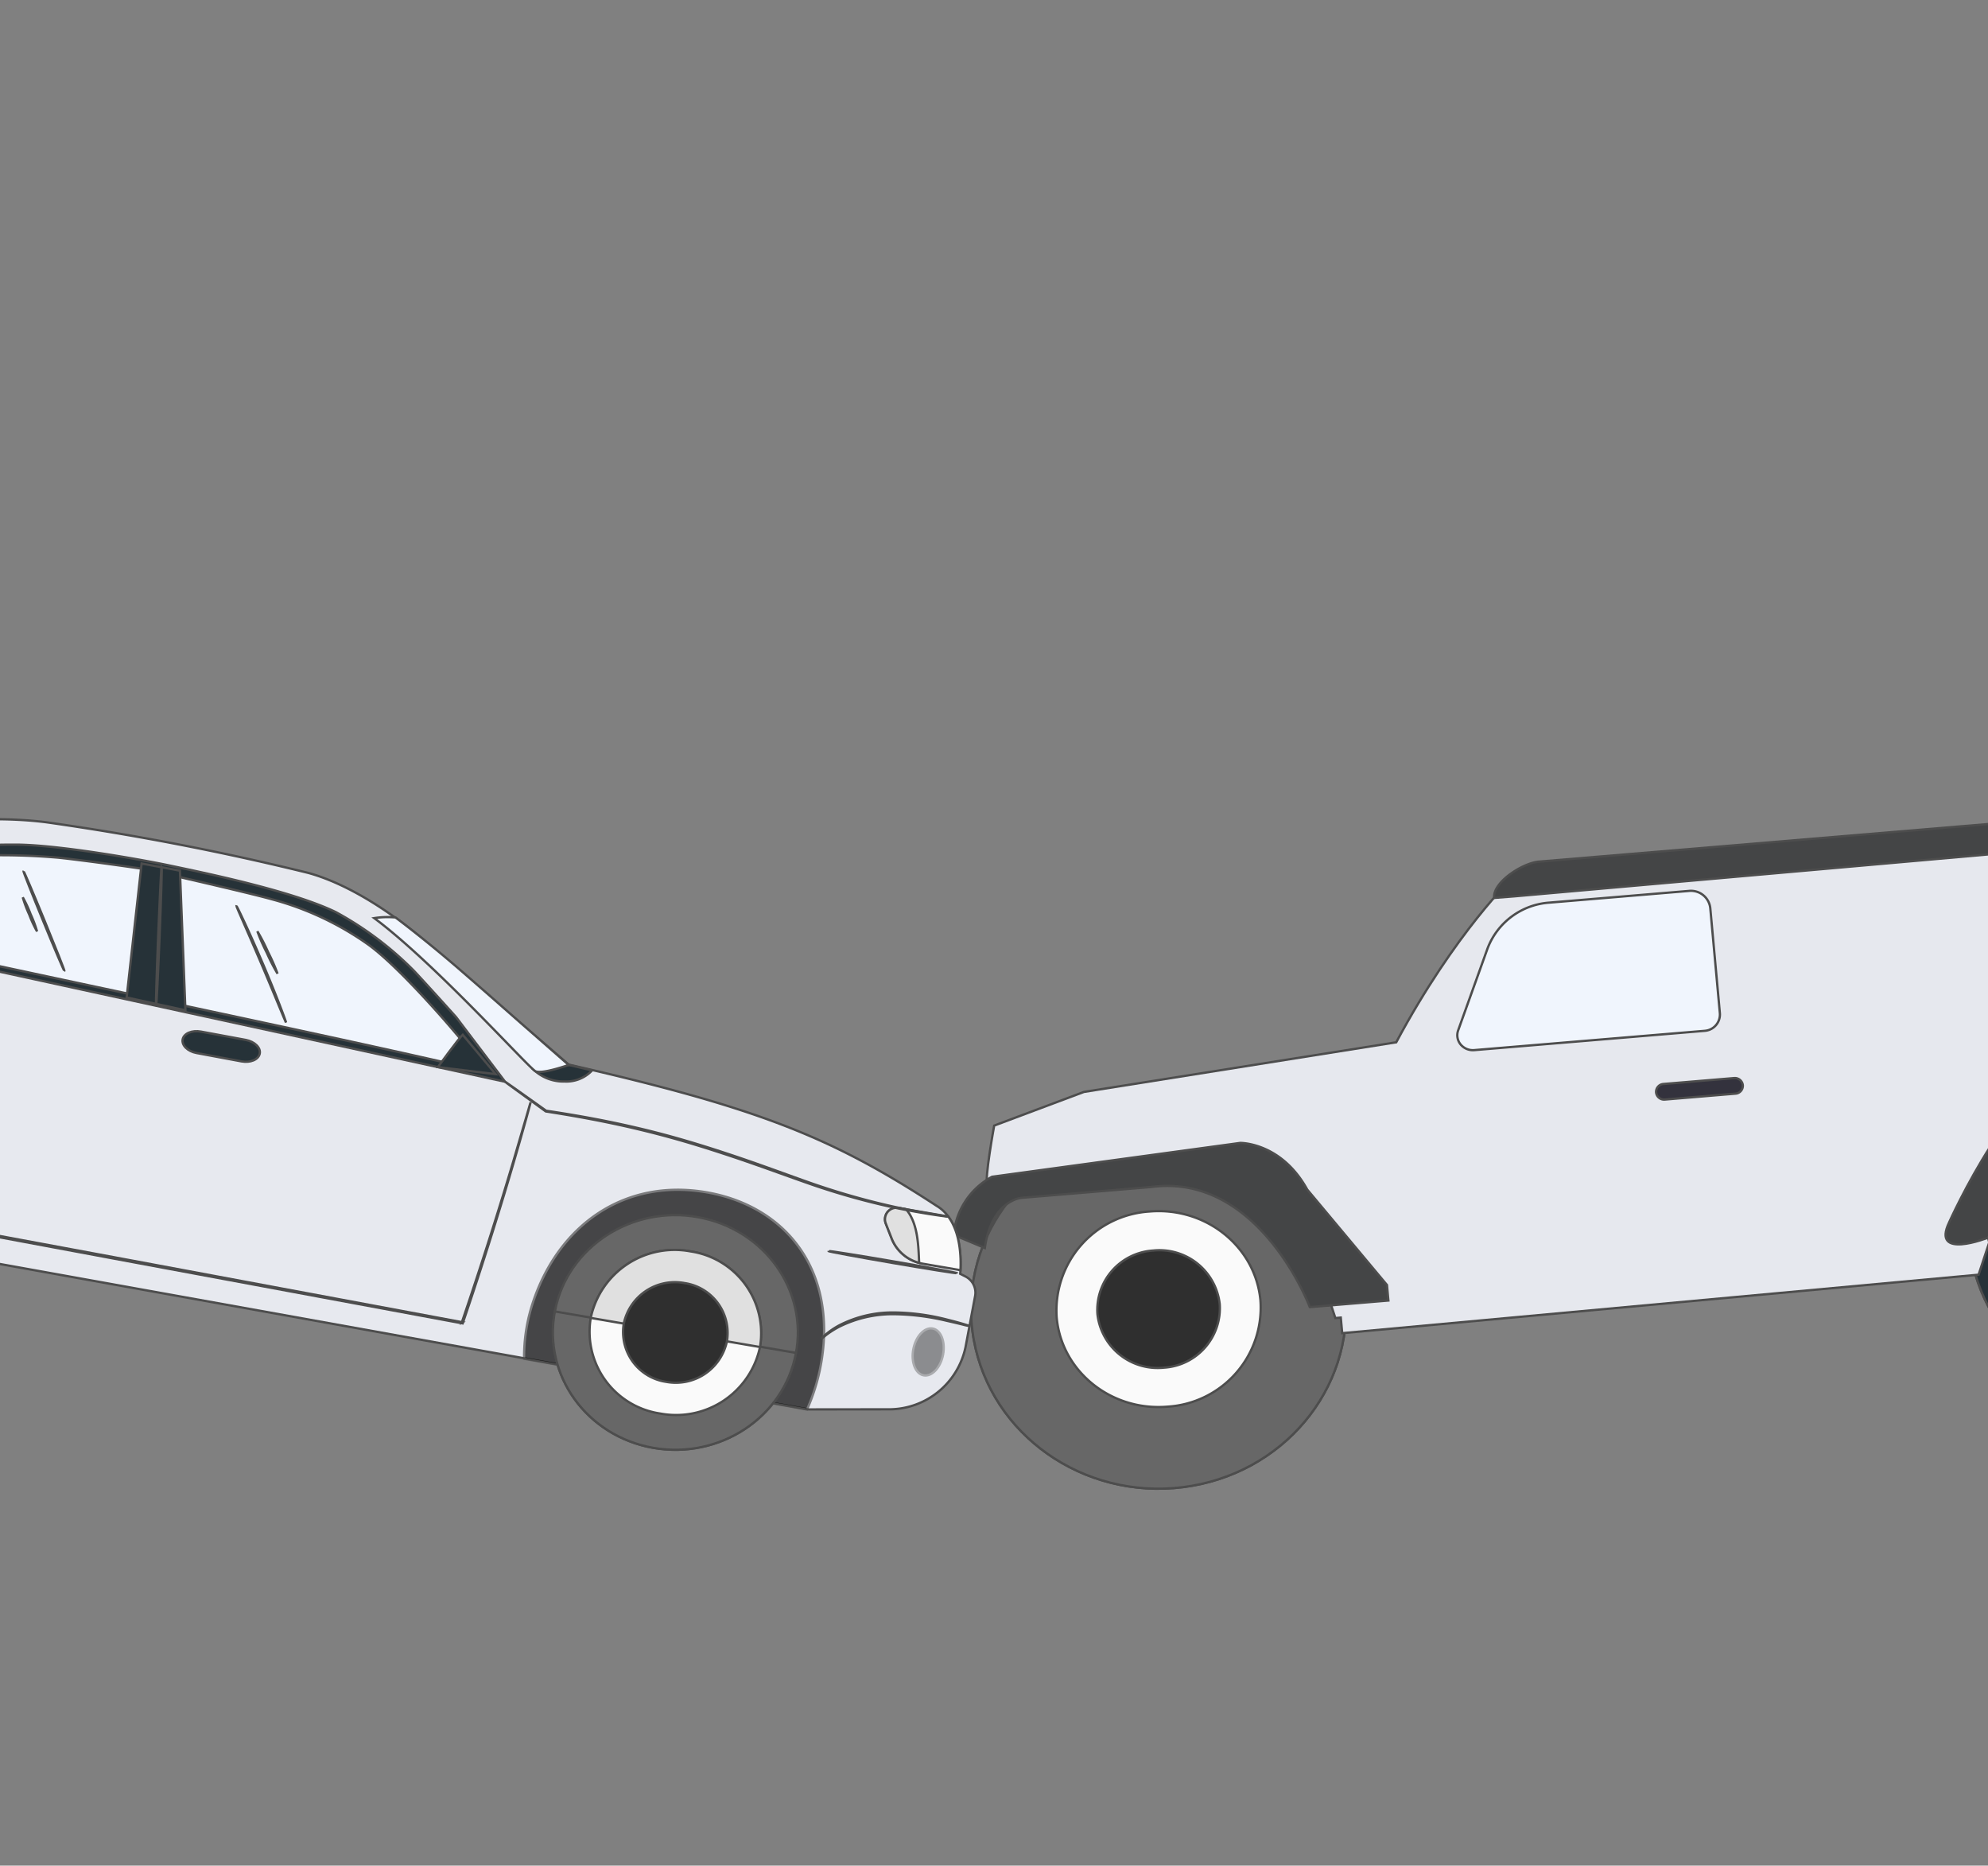 <svg xmlns="http://www.w3.org/2000/svg" xmlns:xlink="http://www.w3.org/1999/xlink" width="259" height="243" viewBox="0 0 259 243"><rect x="0" y="0" width="259" height="243" fill="#808080" stroke="none"/><defs><style>.a{fill:#c9cdd9;opacity:0.2;}.b{clip-path:url(#a);}.c{fill:#65617d;}.c,.d,.e,.f,.g,.h,.i,.j,.k,.l,.m,.o,.q,.r,.s,.t{stroke:#4d4d4d;stroke-width:0.3px;}.d{fill:#263238;}.e{fill:#fafafa;}.f{fill:#676767;}.g{fill:#2f2f2f;}.h{fill:#e6e8ee;}.i{fill:#444546;}.j{fill:#33323d;}.k{fill:#f0f5fd;}.l{fill:#e7e9ef;}.m{fill:#e0e0e0;}.n{opacity:0.7;}.p{opacity:0.4;}.q{fill:#fff;stroke-miterlimit:10;}.r{fill:#4e4c4c;}.s{fill:#455a64;}.t{fill:#f5f5f5;}</style><clipPath id="a"><rect class="a" width="259" height="243" rx="20" transform="translate(0)"/></clipPath></defs><g class="b"><g transform="matrix(0.996, -0.087, 0.087, 0.996, 120.618, 119.226)"><path class="c" d="M48.849,23.489c.048,12.536-10.22,22.808-23.289,23.3S1.264,37.812.093,25.318c-.037-.38-.065-.761-.078-1.146v-.02Q0,23.73-.006,23.309C-.056,10.382,10.84-.056,24.331-.007S48.8,10.563,48.849,23.489Z" transform="translate(131.738 30.818)"/><path class="d" d="M48.849,23.489c.048,12.536-10.22,22.808-23.289,23.3S1.264,37.812.093,25.318c-.037-.38-.065-.761-.078-1.146v-.02Q0,23.73-.006,23.309C-.056,10.382,10.84-.056,24.331-.007S48.8,10.563,48.849,23.489Z" transform="translate(131.738 30.818)"/><path class="e" d="M13.272,0C20.63.024,26.618,5.761,26.645,12.812A12.936,12.936,0,0,1,13.37,25.53C6.011,25.5.024,19.765,0,12.714A12.936,12.936,0,0,1,13.272,0Z" transform="translate(142.838 41.454)"/><path class="d" d="M7.963,0a7.9,7.9,0,0,1,8.024,7.69,7.762,7.762,0,0,1-7.965,7.631A7.9,7.9,0,0,1,0,7.628,7.762,7.762,0,0,1,7.963,0Z" transform="translate(148.166 46.559)"/><path class="c" d="M48.849,23.489c.048,12.536-10.22,22.808-23.289,23.3S1.264,37.812.093,25.318c-.037-.38-.065-.761-.078-1.146v-.02Q0,23.73-.006,23.309C-.056,10.382,10.84-.056,24.331-.007S48.8,10.563,48.849,23.489Z" transform="translate(1.328 30.336)"/><path class="f" d="M48.849,23.489c.048,12.536-10.22,22.808-23.289,23.3S1.264,37.812.093,25.318c-.037-.38-.065-.761-.078-1.146v-.02Q0,23.73-.006,23.309C-.056,10.382,10.84-.056,24.331-.007S48.8,10.563,48.849,23.489Z" transform="translate(1.328 30.336)"/><path class="e" d="M13.272,0C20.63.024,26.618,5.761,26.645,12.812A12.936,12.936,0,0,1,13.37,25.53C6.011,25.5.024,19.765,0,12.714A12.936,12.936,0,0,1,13.272,0Z" transform="translate(12.428 40.972)"/><path class="g" d="M7.963,0a7.9,7.9,0,0,1,8.024,7.69,7.762,7.762,0,0,1-7.965,7.631A7.9,7.9,0,0,1,0,7.628,7.762,7.762,0,0,1,7.963,0Z" transform="translate(17.757 46.078)"/><path class="h" d="M183.3,48.266l-8.152-.37-7.493-13.27-26.231-2.134L128.726,48.4l.726,4.417L127.7,56.889l-83.275.372-.008-2.037-.709,0-.721-3.059,6.379.024-4.625-4.771-16.352-13.3s-27.993.576-28.35-.1S1.6,26.375,1.6,26.375l12.036-3.351,41.1-2.9C63.715,6.4,71.84-.02,71.84-.02l105.6.39L182.5,24.835v.058Z" transform="translate(4.891 1.683)"/><path class="i" d="M.615,18.94S11.173-.035,19.323-.005L39.168.068s4.961.018,7.1,3.761l8.209,15.31L48.1,19.115S42.73,4.835,36.7,4.473s-16.3-.06-16.3-.06S16.86,4.4,14.749,8.466,5.484,21.382,5.484,21.382-2.2,23.683.615,18.94Z" transform="translate(128.755 32.49)"/><path class="j" d="M13.424.049.094,0,0,10.186,13.451,7.18Z" transform="translate(179.367 48.559)"/><path class="i" d="M0,8.676A9.564,9.564,0,0,1,5.64,1.567l32.6-1.577s5.317.359,8.177,6.821l9.265,13.276.008,2.037-10.277-.038S40.378,4.072,26.205,4.7L9.2,4.636S5.3,4.621,3.9,10.728Z" transform="translate(-0.009 33.109)"/><path class="i" d="M0,4.2l2.587.026,106.349-.116h0A3.811,3.811,0,0,0,105.1.363L6.216,0C4.108-.009-.009,2.139,0,4.2Z" transform="translate(73.972 -0.021)"/><path class="k" d="M32.144,18.4,2.038,18.29A2.077,2.077,0,0,1,.328,17.4a1.883,1.883,0,0,1-.16-1.855L4.892,5.288A9.3,9.3,0,0,1,13.42,0L31.712.064a2.533,2.533,0,0,1,2.571,2.464L34.336,16.3a2.136,2.136,0,0,1-2.192,2.1Z" transform="translate(67.633 5.417)"/><path class="j" d="M1.059,0l9.214.034A1.051,1.051,0,0,1,11.34,1.056,1.032,1.032,0,0,1,10.28,2.071L1.067,2.037A1.051,1.051,0,0,1,0,1.014,1.032,1.032,0,0,1,1.059,0Z" transform="translate(92.792 30.248)"/></g><g transform="translate(-79.318 89.979) rotate(11)"><g transform="translate(0 0)"><path class="l" d="M2.824,33h0A9.57,9.57,0,0,0,2.3,45.945,14.4,14.4,0,0,0,7.541,49.75l17.437,7.434,12.346,1.739L199.1,56.647l10.152-1.986a10.2,10.2,0,0,0,8.4-9.915l-.045-6.764a2.362,2.362,0,0,0-1.743-2.242l-.716-.206s-.545-6.628-4.7-8.1c-15.129-6.163-25.165-8.1-50.57-8.918L138.516,6.367s-8.62-5.25-16.69-5.882a346.2,346.2,0,0,0-34.72.033c-9.837.622-22.349,5.019-29.334,8.388-5.471,2.639-18.639,9.158-18.639,9.158L31.7,19.317c-1.116.059-21.615,1.423-23.972,1.788a4.764,4.764,0,0,0-3.753,3.1c-.6,1.873-1.155,8.736-1.155,8.736"/><g transform="translate(54.544 2.946)"><g transform="translate(0 0)"><path class="d" d="M11.109,6.256c3.511-1.707,12.91-4.1,18.163-5.085S45.187-.03,49.448.041,65.54.212,71.764,1.865a43.538,43.538,0,0,1,11.36,5.5c1.049.737,5.605,4.151,6.624,4.927l7.881,7.056L.085,17.165S-.449,13.9,1.321,12.007,11.109,6.256,11.109,6.256Z"/></g></g><g transform="translate(204.128 28.502)"><g transform="translate(0 0)"><g transform="translate(0 0)"><path class="e" d="M6.028,6.671l4.936-.108c-.181-1.276-.806-4.671-2.9-6.559L1.53.147A1.5,1.5,0,0,0,.225,2.407L1.4,4.254A5.324,5.324,0,0,0,6.028,6.671Z"/></g></g><g transform="translate(0 0.124)"><g transform="translate(0 0)"><path class="m" d="M5.433,6.268C4.937,4.182,4.313,1.445,2.492,0L1.53.022A1.5,1.5,0,0,0,.225,2.282L1.4,4.129a5.287,5.287,0,0,0,4.1,2.4C5.476,6.439,5.454,6.356,5.433,6.268Z"/></g></g></g><g transform="translate(24.972 31.319)"><g class="n" transform="translate(136.041 0.082)"><g transform="translate(0 0)"><path class="o" d="M.474,25.834A22.444,22.444,0,0,1,.2,18.421C1.563,7.886,8.8.254,19.642.018c9.433-.206,17.179,5.394,18.684,15.866a25.985,25.985,0,0,1-.407,9.41Z"/></g></g><g class="n" transform="translate(0.001 1.895)"><g transform="translate(0 0)"><path class="o" d="M.014,24.014c.019-.388.055-.783.065-1.2C.382,9.534,9.734.258,20.769.017,30.851-.2,39.106,7.5,39.171,17.177a53.441,53.441,0,0,1-.24,8.192l-26.571.383Z"/></g></g></g><g transform="translate(29.92 35.478)"><g transform="translate(0 0)"><path class="d" d="M31.872,14.966c.057,8.449-7.03,15.455-15.828,15.647S.066,24.11.01,15.661,7.04.206,15.838.014,31.815,6.516,31.872,14.966Z"/></g><g transform="translate(0.009 14.907)"><g transform="translate(0 0)"><path class="d" d="M31.86.019c0,.013,0,.026,0,.039.057,8.449-7.03,15.455-15.828,15.647S.057,9.2,0,.754C0,.74,0,.727,0,.714Z"/></g></g><g transform="translate(4.749 4.562)"><g transform="translate(0 0)"><path class="e" d="M22.376,10.507A11.173,11.173,0,0,1,11.264,21.492,10.774,10.774,0,0,1,.007,10.995,11.173,11.173,0,0,1,11.12.01,10.773,10.773,0,0,1,22.376,10.507Z"/></g></g><g transform="translate(4.749 4.562)"><g transform="translate(0 0)"><path class="m" d="M11.12.01a10.773,10.773,0,0,1,11.257,10.5l-22.37.488A11.173,11.173,0,0,1,11.12.01Z"/></g></g><g transform="translate(9.123 8.764)"><g transform="translate(0 0)"><path class="d" d="M13.63,6.4a6.805,6.805,0,0,1-6.769,6.692A6.563,6.563,0,0,1,0,6.7,6.806,6.806,0,0,1,6.774.006,6.562,6.562,0,0,1,13.63,6.4Z"/></g></g></g><g transform="translate(163.581 34.086)"><g transform="translate(0 0)"><g transform="translate(0)"><path class="f" d="M16.085.013c8.791-.085,15.849,6.7,15.764,15.161s-7.282,15.385-16.073,15.47S-.073,23.941.012,15.483,7.294.1,16.085.013Z" transform="translate(31.824 32.057) rotate(-177.426)"/></g></g><g transform="translate(0.666 15.623)"><g transform="translate(0 0)"><path class="f" d="M31.86.019c0,.013,0,.026,0,.039.057,8.449-7.03,15.455-15.828,15.647S.057,9.2,0,.754C0,.74,0,.727,0,.714Z"/></g></g><g transform="translate(5.406 5.278)"><g transform="translate(0 0)"><path class="e" d="M22.376,10.507A11.173,11.173,0,0,1,11.264,21.492,10.773,10.773,0,0,1,.007,10.995,11.173,11.173,0,0,1,11.119.01,10.773,10.773,0,0,1,22.376,10.507Z"/></g></g><g transform="translate(5.406 5.278)"><g transform="translate(0 0)"><path class="m" d="M11.119.01a10.773,10.773,0,0,1,11.257,10.5L.007,10.995A11.173,11.173,0,0,1,11.119.01Z"/></g></g><g transform="translate(9.78 9.48)"><g transform="translate(0 0)"><path class="g" d="M13.631,6.4a6.806,6.806,0,0,1-6.769,6.692A6.563,6.563,0,0,1,0,6.7,6.806,6.806,0,0,1,6.774.006,6.563,6.563,0,0,1,13.631,6.4Z"/></g></g></g><g class="p" transform="translate(211.024 43.214)"><g transform="translate(0 0)"><path class="o" d="M0,3.148c.011,1.714.9,3.085,1.992,3.061s1.961-1.433,1.95-3.147S3.04-.022,1.952,0-.009,1.434,0,3.148Z"/></g></g><g transform="translate(2.824 32.943)"><g transform="translate(0 0)"><path class="d" d="M0,.056A1.613,1.613,0,0,0,.307.079L1.188.1C1.953.114,3.06.127,4.427.17S7.42.271,9.22.4a41.819,41.819,0,0,1,5.795.775,14.916,14.916,0,0,1,2.846.924A11.839,11.839,0,0,1,20.2,3.559,35.775,35.775,0,0,1,23.649,6.7,13.837,13.837,0,0,0,26.13,8.676a6.7,6.7,0,0,0,.774.4,1.547,1.547,0,0,0,.284.11c.011-.022-.378-.181-1.01-.581a14.893,14.893,0,0,1-2.415-2.013A33.683,33.683,0,0,0,20.33,3.4a11.88,11.88,0,0,0-2.369-1.5,14.957,14.957,0,0,0-2.89-.943A40.257,40.257,0,0,0,9.239.2C7.432.081,5.8.029,4.433.015S1.956,0,1.19.016L.308.034A1.647,1.647,0,0,0,0,.056Z"/></g></g><g transform="translate(56.287 54.098)"><g transform="translate(0 0)"><path class="q" d="M0,0"/></g></g><g transform="translate(199.002 41.662)"><g transform="translate(0 0)"><path class="r" d="M0,5.62a7.541,7.541,0,0,0,.519-.588A11.669,11.669,0,0,1,2.081,3.575,15.68,15.68,0,0,1,8.519.708,30.98,30.98,0,0,1,15.633.214C16.548.24,17.289.276,17.8.3a5.716,5.716,0,0,0,.8.014.733.733,0,0,0-.2-.037L17.808.213C17.3.165,16.559.105,15.642.059A28.688,28.688,0,0,0,8.474.494a15.216,15.216,0,0,0-6.5,2.962A10.2,10.2,0,0,0,.455,4.98c-.165.193-.268.361-.346.468A.693.693,0,0,0,0,5.62Z"/></g></g><g transform="translate(197.746 35.493)"><g transform="translate(0 0)"><path class="r" d="M0,.41C0,.47,3.8.436,8.494.334S16.987.1,16.987.039s-3.8-.027-8.494.076S0,.35,0,.41Z"/></g></g><g transform="translate(54.63 20.111)"><g transform="translate(0 0)"><path class="d" d="M0,0S.014.066.048.193L.2.76l.62,2.207L3.2,11.326l.006.021.021.009a19.289,19.289,0,0,1,4.873,3.1,19.4,19.4,0,0,1,2.262,2.314A22.437,22.437,0,0,1,12.335,19.6a27.134,27.134,0,0,1,2.8,6.935,32.264,32.264,0,0,1,1.035,8.174v.081h.082l35.725-.274,46.082-.385h.066l.009-.063c1.231-9.084,2.024-16.562,2.508-21.766.243-2.6.411-4.635.521-6.018.052-.689.092-1.216.119-1.576s.033-.539.033-.539-.023.182-.055.538-.079.886-.141,1.575c-.129,1.385-.319,3.415-.562,6.015-.508,5.2-1.323,12.675-2.571,21.755l.074-.063-46.081.349-35.725.295.081.08A32.3,32.3,0,0,0,15.284,26.5a27.219,27.219,0,0,0-2.83-6.965,22.518,22.518,0,0,0-1.991-2.838,19.494,19.494,0,0,0-2.282-2.322,19.349,19.349,0,0,0-4.911-3.1l.027.03L.875,2.953.23.753.061.189C.023.063,0,0,0,0Z"/></g></g><g transform="translate(155.557 18.562)"><g transform="translate(0 0)"><path class="d" d="M0,1.5a5.668,5.668,0,0,0,4.232.717A4.616,4.616,0,0,0,7.464.112L4.33,0Z"/></g></g><g transform="translate(131.371 4.012)"><g transform="translate(0 0)"><path class="k" d="M28.516,14.552s-3.175,1.875-4.092,1.631S8.859,4.864,0,.613A11.04,11.04,0,0,1,2.707,0S6.83,1.981,11.967,4.924c3.908,2.239,7.885,4.587,9.745,5.669Z"/></g></g><g transform="translate(152.174 22.292)"><g transform="translate(0 0)"><path class="r" d="M0,0A.718.718,0,0,0,.1.053L.394.2,1.552.742,5.924,2.777l.013.006h.016c2.751-.105,6.285-.194,10.33-.087,2.022.056,4.171.161,6.41.336s4.565.424,6.947.725c4.173.516,8.11,1.176,11.712,1.7a93.726,93.726,0,0,0,9.661.9c2.769.112,5.015.06,6.564.009.775-.026,1.376-.057,1.784-.082l.463-.028c.1-.007.158-.015.158-.015s-.054,0-.158,0l-.464.013c-.408.015-1.009.037-1.784.053-1.548.032-3.792.069-6.555-.057a95.983,95.983,0,0,1-9.638-.928c-3.595-.534-7.537-1.2-11.713-1.715-2.385-.3-4.715-.546-6.958-.722s-4.4-.273-6.421-.325c-4.052-.1-7.589.005-10.341.128l.029.006-4.4-2L.409.173.105.041A.685.685,0,0,0,0,0Z"/></g></g><g transform="translate(56.338 4.036)"><g transform="translate(0 0)"><path class="k" d="M90.055,17.362c-22.384-.782-67.545-1.221-89.929-2a3.57,3.57,0,0,1,1.4-3.85,50.03,50.03,0,0,1,10.9-5.993A87.219,87.219,0,0,1,33.148.711C37.139.366,44.437.027,44.437.027s13.354.4,17.079.7A39.318,39.318,0,0,1,75,4.153c4.65,2.182,12.718,8.653,12.718,8.653l5.673,4.531Z"/></g></g><g transform="translate(100.265 3.385)"><g transform="translate(0 0)"><path class="d" d="M5.074,0,9.248,17.719l-7.835-.178L0,.043Z"/></g></g><g transform="translate(70.355 7.955)"><g transform="translate(0 0)"><path class="d" d="M1.068,0,1.73,12.019l-1.09.009L0,.385Z"/></g></g><g transform="translate(143.206 17.332)"><g transform="translate(0 0)"><path class="d" d="M2.376,0C2.028.447,0,4.759,0,4.759L7.57,4.224Z"/></g></g><g transform="translate(102.883 3.205)"><g transform="translate(0 0)"><path class="s" d="M0,0C-.048.008.53,4.049,1.292,9.024s1.422,9,1.473,9S2.238,13.973,1.476,9,.054-.008,0,0Z"/></g></g><g transform="translate(113.487 6.551)"><g transform="translate(0 0)"><path class="d" d="M0,0A.59.59,0,0,0,.083.146l.265.4,1,1.448C2.191,3.214,3.356,4.9,4.624,6.778s2.4,3.587,3.217,4.825l.972,1.465.271.394a.6.6,0,0,0,.1.131.556.556,0,0,0-.073-.15l-.241-.412c-.212-.356-.527-.867-.922-1.5-.789-1.257-1.9-2.978-3.173-4.856S2.328,3.124,1.454,1.921C1.017,1.319.66.835.407.5L.113.125C.045.04.006,0,0,0Z"/></g></g><g transform="translate(116.751 9.212)"><g transform="translate(0 0)"><path class="d" d="M0,0a25.345,25.345,0,0,0,1.74,2.511A25.46,25.46,0,0,0,3.634,4.918,25.32,25.32,0,0,0,1.893,2.407,25.5,25.5,0,0,0,0,0Z"/></g></g><g transform="translate(2.896 23.795)"><g transform="translate(0 0)"><path class="t" d="M0,8.257a8.706,8.706,0,0,0,3.263-.491A4.126,4.126,0,0,0,5.546,2.2l-.019-.038A3.957,3.957,0,0,0,2.016,0L1.239.008A4.669,4.669,0,0,0,.718,1.79C.494,3.426.157,5.9,0,8.257Z"/></g></g><path class="d" d="M8.1,0,2.14.052C.965.062.007.707,0,1.494S.941,2.911,2.116,2.9l5.956-.047C9.247,2.845,10.2,2.2,10.211,1.413S9.271,0,8.1,0Z" transform="translate(109.883 23.389)"/><path class="d" d="M8.1,0,2.14.052C.965.062.007.707,0,1.494S.941,2.911,2.116,2.9l5.956-.047C9.247,2.845,10.2,2.2,10.211,1.413S9.271,0,8.1,0Z" transform="translate(71.436 22.998)"/><g transform="translate(85.356 7.352)"><g transform="translate(0 0)"><path class="d" d="M0,0C-.043.027,1.645,2.672,3.769,5.906s3.883,5.837,3.927,5.81S6.052,9.045,3.927,5.81.044-.026,0,0Z"/></g></g><g transform="translate(85.906 10.703)"><g transform="translate(0 0)"><path class="d" d="M0,0A15.7,15.7,0,0,0,1.26,2.053,15.861,15.861,0,0,0,2.675,4.008,15.706,15.706,0,0,0,1.417,1.955,15.91,15.91,0,0,0,0,0Z"/></g></g></g></g></g></svg>